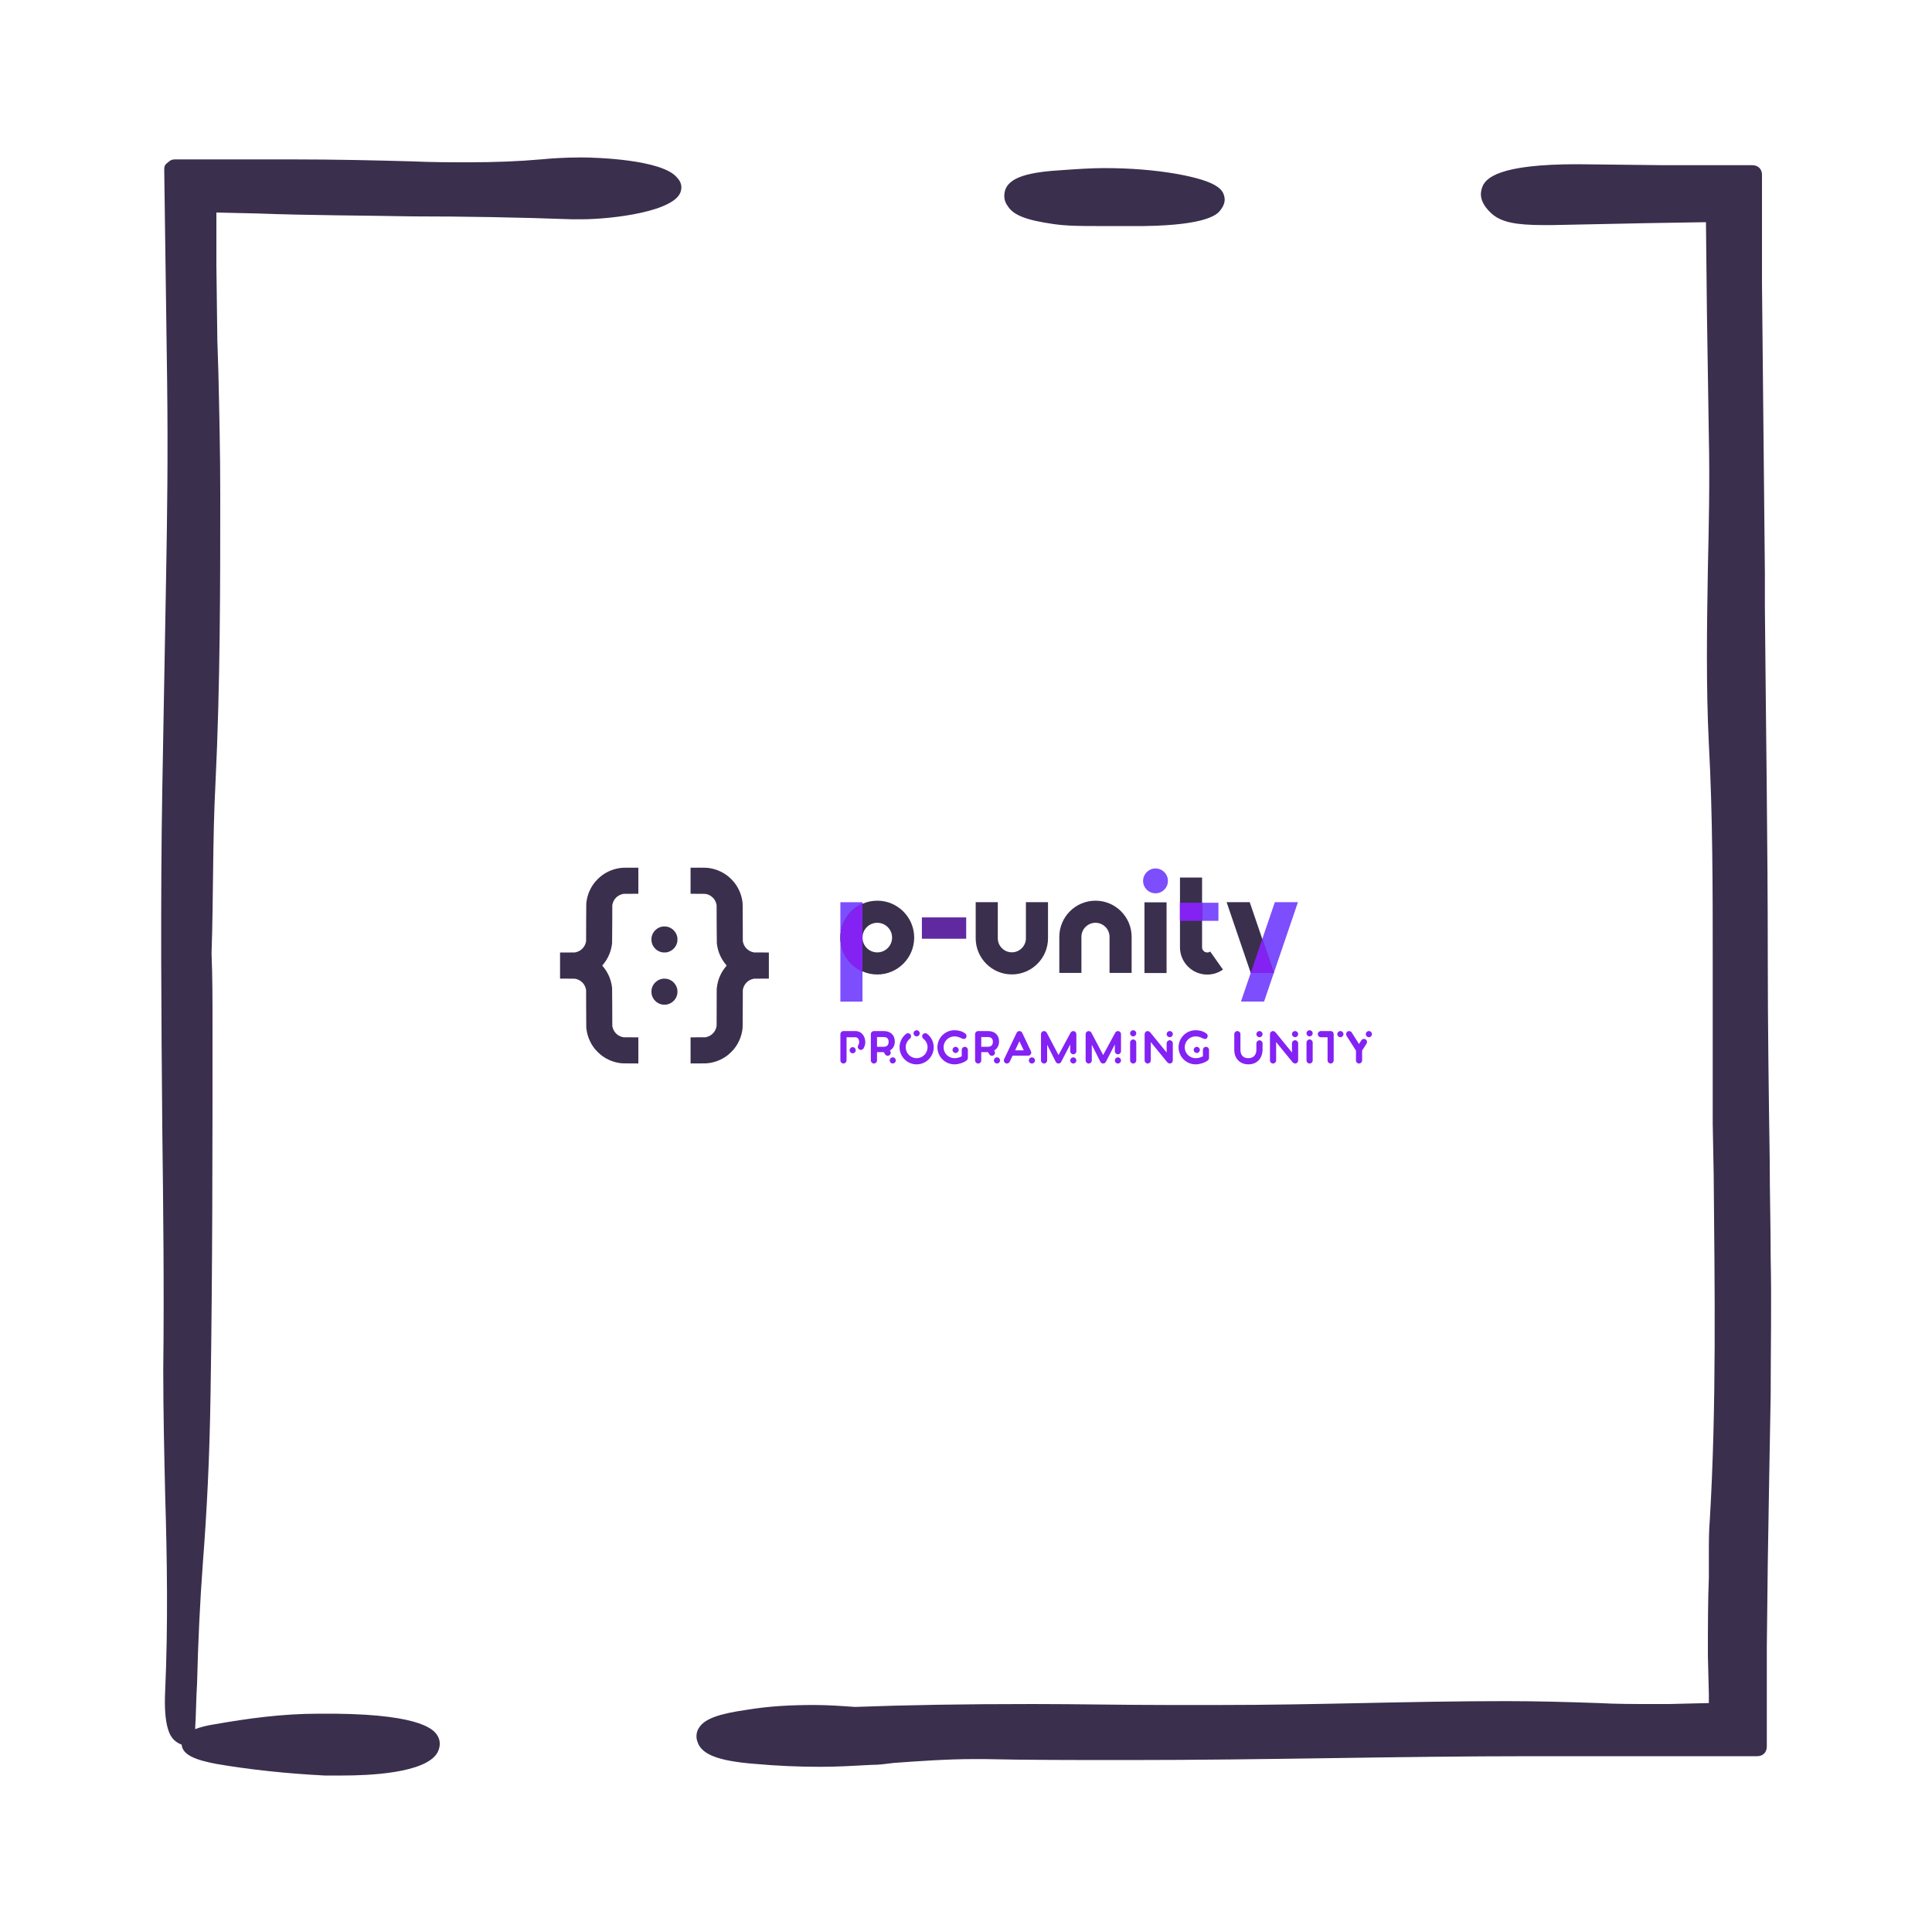 <?xml version="1.0" encoding="utf-8"?>
<!-- Generator: Adobe Illustrator 21.1.0, SVG Export Plug-In . SVG Version: 6.00 Build 0)  -->
<svg xmlns="http://www.w3.org/2000/svg" xmlns:xlink="http://www.w3.org/1999/xlink" version="1.1" id="Layer_1" x="0px" y="0px" viewBox="0 0 200 200" enable-background="new 0 0 200 200" xml:space="preserve">
<path fill="#3b2f4e" d="M109.1,23.2c1.4,0.2,2.9,0.2,4.4,0.2c0.5,0,1.1,0,1.6,0l1.1,0c0.6,0,1.2,0,1.8,0l0.5,0  c6.4-0.1,7.5-1.2,7.8-1.6c0.4-0.5,0.6-1,0.4-1.6c-0.2-0.7-1-1.5-4.9-2.2c-2.3-0.4-4.8-0.6-7.5-0.6c-1.3,0-2.8,0.1-4.2,0.2  c-3.5,0.2-5.8,0.7-6.1,2.3c-0.1,0.5,0,1,0.3,1.4C104.9,22.3,106.3,22.8,109.1,23.2z M183.3,130.3c0-3.4-0.1-6.8-0.1-10.2  c-0.1-6.8-0.2-13.8-0.2-20.7c0-12.2-0.2-24.6-0.3-36.6l0-3.5l-0.2-20l-0.1-10l0-11.2c0-0.6-0.4-1-1-1l-9.2,0c0,0-8.6-0.1-8.9-0.1  c-8.1,0-9.6,1.4-9.9,2.5c-0.2,0.6-0.2,1.5,1,2.6c1,0.9,2.5,1.2,5.4,1.2c0.3,0,0.6,0,0.9,0l9.8-0.2l6.1-0.1l0.1,9.3l0.2,13  c0.1,4.5,0,9.1-0.1,13.5c-0.1,6-0.2,12.2,0.1,18.2c0.4,7.4,0.4,15,0.4,22.3l0,3.3c0,1.8,0,3.6,0,5.4c0,2.8,0,5.5,0,8.3l0.1,5.3  c0.1,11.7,0.3,23.9-0.4,35.7c-0.1,1.2-0.1,2.4-0.1,3.5c0,0.8,0,1.7,0,2.5c-0.1,2.4-0.1,5.1-0.1,8.1l0.1,4l0,0.9  c-0.1,0-4.1,0.1-4.1,0.1c-0.6,0-1.1,0-1.7,0c-2,0-3.9,0-5.6-0.1c-3-0.1-6.1-0.2-9.6-0.2c-5,0-10,0.1-14.8,0.2  c-4.8,0.1-9.8,0.2-14.8,0.2c-0.9,0-1.9,0-2.8,0l-2.6,0c-4.7,0-9.4-0.1-14-0.1c-7.2,0-13,0.1-18.4,0.3c-1.4-0.1-2.8-0.2-4.2-0.2  c-2.3,0-4.6,0.1-7,0.5c-2.8,0.4-4.3,0.9-4.9,1.8c-0.3,0.4-0.4,1-0.2,1.5c0.4,1.3,2.1,2,6,2.3c2.2,0.2,4.5,0.3,6.7,0.3  c1.7,0,3.5-0.1,5.3-0.2c0.8,0,1.5-0.1,2.3-0.2c2.7-0.2,5.6-0.4,8.3-0.4c0.4,0,0.8,0,1.1,0c4.5,0.1,9.4,0.1,14.8,0.1  c7.1,0,14.2-0.1,21.2-0.2c6.8-0.1,13.8-0.2,20.7-0.2l23.3,0c0.6,0,1-0.4,1-1l0-10.3l0.1-8.7c0.1-6.3,0.2-12,0.3-17.4  C183.3,139.6,183.4,134.7,183.3,130.3z M60.3,16.3l-0.3,0c-1.5,0-3,0.1-4,0.2c-2.3,0.2-4.7,0.3-7.5,0.3c-1.8,0-3.7,0-6-0.1  c-3.7-0.1-7.7-0.2-12.5-0.2c-1.6,0-3.1,0-4.7,0l-7.2,0c-0.3,0-0.5,0.1-0.7,0.3C17.1,17,17,17.2,17,17.5l0.3,21.9  c0.1,8,0,14.2-0.1,20l-0.4,22.3c-0.2,11.7-0.1,23.6,0,35.1c0.1,8.2,0.2,16.7,0.1,25c0,4.3,0.1,8.7,0.2,13c0.2,6.6,0.3,13.4,0,20.2  c-0.2,3.9,0.6,4.8,0.9,5.1c0.2,0.2,0.5,0.4,0.8,0.5c0.1,1.1,1.5,1.6,3.6,2c3.5,0.6,7.3,1,11.2,1.2c0.7,0,1.3,0,1.9,0  c2.5,0,8.6-0.2,9.8-2.4c0.3-0.6,0.3-1.2,0-1.7c-0.3-0.5-1.3-2.2-10.6-2.3c-0.6,0-1.1,0-1.7,0c-3.8,0-7.4,0.5-10.8,1.1  c-0.7,0.1-1.5,0.3-2,0.5c0.1-1.6,0.1-3.2,0.2-4.7c0.1-4.2,0.3-8.5,0.6-12.5c0.4-5.2,0.7-10.7,0.8-17.8c0.2-12.7,0.2-25.5,0.2-37.8  c0-2.5,0-5-0.1-7.5C22.1,92.8,22,87,22.3,81.2c0.5-10.3,0.5-20.5,0.5-30c0-4.3-0.1-8.7-0.2-12.9l-0.1-3l-0.1-7.9l0-4l0-1.4l4.3,0.1  c5.3,0.2,10.8,0.2,16,0.3c5.4,0,11,0.1,16.5,0.3c0.3,0,0.6,0,1,0c3.1,0,9.9-0.8,10.3-3c0.1-0.4,0-0.9-0.4-1.3  C68.6,16.5,61.6,16.3,60.3,16.3z"/>
<g transform="translate(23.2 42.4) scale(0.15)">
 
 <g id="logo-group" transform="translate(-20.516 .284) scale(1)">
  <path id="path66355" style="font-variant-ligatures:none" d="m463.01 436.33c0-3.712-2.176-7.712-6.976-7.712h-8.096c-1.152 0-2.112 0.96-2.112 2.112v18.176c0 1.152 0.96 2.112 2.112 2.112 1.184 0 2.144-0.96 2.144-2.112v-16.032h5.952c2.56 0 2.752 2.624 2.752 3.456 0 0.672-0.256 1.408-0.64 2.048-0.608 0.992-0.32 2.304 0.704 2.912 0.992 0.64 2.304 0.32 2.912-0.672 0.8-1.312 1.248-2.848 1.248-4.288zm-6.592 5.504c0-1.152-0.928-2.112-2.112-2.112-1.152 0-2.112 0.96-2.112 2.112 0 1.184 0.96 2.144 2.112 2.144 1.184 0 2.112-0.96 2.112-2.144z" stroke-miterlimit="2" stroke-width="0" fill="#8422f4"/>
  <path id="path66357" style="font-variant-ligatures:none" d="m483.39 435.76c0-4.352-2.976-7.136-7.552-7.136h-6.88c-1.152 0-2.112 0.96-2.112 2.112v18.176c0 1.152 0.96 2.112 2.112 2.112 1.184 0 2.144-0.96 2.144-2.112v-5.76h4.64l0.96 1.536c0.608 0.992 1.92 1.28 2.912 0.64 1.952-1.248 0.384-3.296 0.384-3.296 2.208-1.248 3.392-3.52 3.392-6.272zm-7.648 3.712h-4.64v-6.72h4.736c2.208 0 3.296 1.312 3.296 3.264 0 1.792-0.864 3.456-3.392 3.456zm8.32 9.408c0-1.184-0.928-2.144-2.112-2.144-1.152 0-2.112 0.96-2.112 2.144 0 1.152 0.96 2.112 2.112 2.112 1.184 0 2.112-0.96 2.112-2.112z" stroke-miterlimit="2" stroke-width="0" fill="#8422f4"/>
  <path id="path66359" style="font-variant-ligatures:none" d="m510.24 439.79c0-3.648-1.664-6.976-4.544-9.248-0.928-0.704-2.272-0.544-2.976 0.384-0.736 0.896-0.576 2.24 0.352 2.976 1.856 1.44 2.912 3.552 2.912 5.888 0 4.16-3.392 7.552-7.552 7.552s-7.52-3.392-7.52-7.552c0-2.336 1.056-4.448 2.88-5.888 0.928-0.736 1.088-2.08 0.384-2.976-0.736-0.928-2.08-1.088-2.976-0.384-2.88 2.272-4.544 5.6-4.544 9.248 0 6.528 5.28 11.808 11.776 11.808s11.808-5.28 11.808-11.808zm-13.92-9.6c0 1.152 0.96 2.112 2.112 2.112 1.184 0 2.144-0.96 2.144-2.112 0-1.184-0.96-2.144-2.144-2.144-1.152 0-2.112 0.96-2.112 2.144z" stroke-miterlimit="2" stroke-width="0" fill="#8422f4"/>
  <path id="path66361" style="font-variant-ligatures:none" d="m512.79 439.82c0 6.496 5.28 11.776 11.776 11.776 2.784 0 5.984-0.992 8.096-2.496 0.416-0.288 0.736-0.576 0.928-0.96 0.224-0.48 0.224-0.928 0.224-1.504v-5.024c0-1.152-0.928-2.112-2.112-2.112s-2.112 0.96-2.112 2.112v4.416c-1.408 0.8-3.36 1.312-5.024 1.312-4.16 0-7.52-3.36-7.52-7.52s3.36-7.52 7.52-7.52c2.016 0 3.584 0.672 4.928 1.344 1.024 0.544 2.304 0.672 2.944-0.224 0.672-0.96 0.608-2.24-0.288-2.976-2.432-1.984-5.44-2.4-7.584-2.4-6.496 0-11.776 5.248-11.776 11.776zm10.432 1.792c0 1.184 0.96 2.144 2.144 2.144 1.152 0 2.112-0.96 2.112-2.144 0-1.152-0.96-2.112-2.112-2.112-1.184 0-2.144 0.96-2.144 2.112z" stroke-miterlimit="2" stroke-width="0" fill="#8422f4"/>
  <path id="path66363" style="font-variant-ligatures:none" d="m555.33 435.76c0-4.352-2.976-7.136-7.552-7.136h-6.88c-1.152 0-2.112 0.96-2.112 2.112v18.176c0 1.152 0.96 2.112 2.112 2.112 1.184 0 2.144-0.96 2.144-2.112v-5.76h4.64l0.96 1.536c0.608 0.992 1.92 1.28 2.912 0.64 1.952-1.248 0.384-3.296 0.384-3.296 2.208-1.248 3.392-3.52 3.392-6.272zm-7.648 3.712h-4.64v-6.72h4.736c2.208 0 3.296 1.312 3.296 3.264 0 1.792-0.864 3.456-3.392 3.456zm8.32 9.408c0-1.184-0.928-2.144-2.112-2.144-1.152 0-2.112 0.96-2.112 2.144 0 1.152 0.96 2.112 2.112 2.112 1.184 0 2.112-0.96 2.112-2.112z" stroke-miterlimit="2" stroke-width="0" fill="#8422f4"/>
  <path id="path66365" style="font-variant-ligatures:none" d="m559.85 450.83c1.056 0.48 2.304 0.032 2.816-1.024l2.016-4.224h10.752c0.736 0 1.376-0.384 1.76-0.96 0.736-1.088 0.16-2.016-0.192-2.752l-5.696-12.032c-0.352-0.736-1.12-1.216-1.92-1.216-0.832 0-1.568 0.48-1.92 1.216l-8.64 18.144c-0.48 1.056-0.032 2.336 1.024 2.848zm9.536-15.168 3.008 6.272h-5.984zm8.608 11.104c-1.152 0-2.112 0.96-2.112 2.144 0 1.152 0.96 2.112 2.112 2.112 1.184 0 2.144-0.96 2.144-2.112 0-1.184-0.96-2.144-2.144-2.144z" stroke-miterlimit="2" stroke-width="0" fill="#8422f4"/>
  <path id="path66367" style="font-variant-ligatures:none" d="m604.43 442.54c0 1.152 0.96 2.112 2.112 2.112 1.184 0 2.144-0.96 2.144-2.112v-11.808c0-0.96-0.672-1.792-1.6-2.048-0.928-0.224-1.92 0.192-2.368 1.024l-8.352 15.456-8.128-15.424c-0.448-0.864-1.44-1.28-2.368-1.056-0.96 0.256-1.6 1.088-1.6 2.048v18.176c0 1.152 0.96 2.112 2.112 2.112 1.184 0 2.144-0.96 2.144-2.112v-10.848l5.952 11.84c0.384 0.704 1.088 1.12 1.856 1.12s1.472-0.416 1.856-1.088l6.24-12.064zm4.256 6.368c0-1.184-0.96-2.144-2.144-2.144-1.152 0-2.112 0.96-2.112 2.144 0 1.152 0.96 2.112 2.112 2.112 1.184 0 2.144-0.96 2.144-2.112z" stroke-miterlimit="2" stroke-width="0" fill="#8422f4"/>
  <path id="path66369" style="font-variant-ligatures:none" d="m635.24 442.54c0 1.152 0.96 2.112 2.112 2.112 1.184 0 2.144-0.96 2.144-2.112v-11.808c0-0.96-0.672-1.792-1.6-2.048-0.928-0.224-1.92 0.192-2.368 1.024l-8.352 15.456-8.128-15.424c-0.448-0.864-1.44-1.28-2.368-1.056-0.96 0.256-1.6 1.088-1.6 2.048v18.176c0 1.152 0.96 2.112 2.112 2.112 1.184 0 2.144-0.96 2.144-2.112v-10.848l5.952 11.84c0.384 0.704 1.088 1.12 1.856 1.12s1.472-0.416 1.856-1.088l6.24-12.064zm4.256 6.368c0-1.184-0.96-2.144-2.144-2.144-1.152 0-2.112 0.96-2.112 2.144 0 1.152 0.96 2.112 2.112 2.112 1.184 0 2.144-0.96 2.144-2.112z" stroke-miterlimit="2" stroke-width="0" fill="#8422f4"/>
  <path id="path66371" style="font-variant-ligatures:none" d="m647.88 451.02c1.184 0 2.144-0.96 2.144-2.112v-12.384c0-1.152-0.96-2.112-2.144-2.112-1.152 0-2.112 0.96-2.112 2.112v12.384c0 1.152 0.96 2.112 2.112 2.112zm0-18.72c1.184 0 2.144-0.96 2.144-2.144 0-1.152-0.96-2.112-2.144-2.112-1.152 0-2.112 0.96-2.112 2.112 0 1.184 0.96 2.144 2.112 2.144z" stroke-miterlimit="2" stroke-width="0" fill="#8422f4"/>
  <path id="path66373" style="font-variant-ligatures:none" d="m659.76 429.64c-0.992-1.152-2.048-1.216-2.848-0.768-1.024 0.544-1.12 1.504-1.12 2.304v17.728c0 1.152 0.96 2.112 2.112 2.112 1.184 0 2.144-0.96 2.144-2.112v-12.672l11.104 13.6c0.352 0.416 0.608 0.704 1.088 0.96 0.896 0.448 1.696 0.16 2.208-0.224 0.64-0.544 0.8-1.184 0.8-1.92v-11.584c0-1.152-0.96-2.112-2.144-2.112-1.152 0-2.112 0.96-2.112 2.144v6.336zm13.376-1.024c-1.184 0-2.144 0.928-2.144 2.112s0.96 2.112 2.144 2.112c1.152 0 2.112-0.928 2.112-2.112s-0.96-2.112-2.112-2.112z" stroke-miterlimit="2" stroke-width="0" fill="#8422f4"/>
  <path id="path66375" style="font-variant-ligatures:none" d="m679.22 439.82c0 6.496 5.28 11.776 11.776 11.776 2.784 0 5.984-0.992 8.096-2.496 0.416-0.288 0.736-0.576 0.928-0.96 0.224-0.48 0.224-0.928 0.224-1.504v-5.024c0-1.152-0.928-2.112-2.112-2.112s-2.112 0.96-2.112 2.112v4.416c-1.408 0.8-3.36 1.312-5.024 1.312-4.16 0-7.52-3.36-7.52-7.52s3.36-7.52 7.52-7.52c2.016 0 3.584 0.672 4.928 1.344 1.024 0.544 2.304 0.672 2.944-0.224 0.672-0.96 0.608-2.24-0.288-2.976-2.432-1.984-5.44-2.4-7.584-2.4-6.496 0-11.776 5.248-11.776 11.776zm10.432 1.792c0 1.184 0.96 2.144 2.144 2.144 1.152 0 2.112-0.96 2.112-2.144 0-1.152-0.96-2.112-2.112-2.112-1.184 0-2.144 0.96-2.144 2.112z" stroke-miterlimit="2" stroke-width="0" fill="#8422f4"/>
  <path id="path66377" style="font-variant-ligatures:none" d="m737.18 437.1c0-1.152-0.96-2.112-2.112-2.112-1.184 0-2.144 0.96-2.144 2.112v4.48c0 2.784-1.44 5.76-5.504 5.76-4.992 0-5.504-4-5.504-5.76v-10.848c0-1.152-0.96-2.112-2.144-2.112-1.152 0-2.112 0.96-2.112 2.112v10.848c0 5.984 3.936 10.016 9.76 10.016 6.72 0 9.76-5.184 9.76-10.016zm-2.112-4.224c1.152 0 2.112-0.96 2.112-2.144 0-1.152-0.96-2.112-2.112-2.112-1.184 0-2.144 0.96-2.144 2.112 0 1.184 0.96 2.144 2.144 2.144z" stroke-miterlimit="2" stroke-width="0" fill="#8422f4"/>
  <path id="path66379" style="font-variant-ligatures:none" d="m746.26 429.64c-0.992-1.152-2.048-1.216-2.848-0.768-1.024 0.544-1.12 1.504-1.12 2.304v17.728c0 1.152 0.96 2.112 2.112 2.112 1.184 0 2.144-0.96 2.144-2.112v-12.672l11.104 13.6c0.352 0.416 0.608 0.704 1.088 0.96 0.896 0.448 1.696 0.16 2.208-0.224 0.64-0.544 0.8-1.184 0.8-1.92v-11.584c0-1.152-0.96-2.112-2.144-2.112-1.152 0-2.112 0.96-2.112 2.144v6.336zm13.376-1.024c-1.184 0-2.144 0.928-2.144 2.112s0.96 2.112 2.144 2.112c1.152 0 2.112-0.928 2.112-2.112s-0.96-2.112-2.112-2.112z" stroke-miterlimit="2" stroke-width="0" fill="#8422f4"/>
  <path id="path66381" style="font-variant-ligatures:none" d="m769.63 451.02c1.184 0 2.144-0.96 2.144-2.112v-12.384c0-1.152-0.96-2.112-2.144-2.112-1.152 0-2.112 0.96-2.112 2.112v12.384c0 1.152 0.96 2.112 2.112 2.112zm0-18.72c1.184 0 2.144-0.96 2.144-2.144 0-1.152-0.96-2.112-2.144-2.112-1.152 0-2.112 0.96-2.112 2.112 0 1.184 0.96 2.144 2.112 2.144z" stroke-miterlimit="2" stroke-width="0" fill="#8422f4"/>
  <path id="path66383" style="font-variant-ligatures:none" d="m786.27 430.73c0-1.152-0.832-2.112-2.112-2.112h-6.752c-1.152 0-2.112 0.96-2.112 2.112 0 1.184 0.96 2.144 2.112 2.144h4.64v16.032c0 1.152 0.928 2.112 2.112 2.112s2.112-0.96 2.112-2.112zm4.64-2.112c-1.184 0-2.144 0.96-2.144 2.112 0 1.184 0.96 2.144 2.144 2.144 1.152 0 2.112-0.96 2.112-2.144 0-1.152-0.96-2.112-2.112-2.112z" stroke-miterlimit="2" stroke-width="0" fill="#8422f4"/>
  <path id="path66385" style="font-variant-ligatures:none" d="m808.93 437.29c0.64-0.992 0.352-2.304-0.64-2.944-0.992-0.608-2.304-0.32-2.944 0.672l-1.6 2.528-5.024-7.936c-0.608-0.992-1.92-1.28-2.912-0.672-0.992 0.64-1.28 1.952-0.672 2.944l6.528 10.24-0.032 6.784c0 1.152 0.96 2.112 2.144 2.112 1.152 0 2.112-0.96 2.112-2.112v-6.848zm1.632-8.672c-1.184 0-2.112 0.96-2.112 2.112 0 1.184 0.928 2.144 2.112 2.144s2.112-0.96 2.112-2.144c0-1.152-0.928-2.112-2.112-2.112z" stroke-miterlimit="2" stroke-width="0" fill="#8422f4"/>
  <rect id="rect28" style="font-variant-ligatures:normal" height="68.592" width="15.253" stroke-miterlimit="2" y="339.7" x="445.82" stroke-width="0" class="c3" fill="#7c4efd"/>
  <path id="path30" style="font-variant-ligatures:normal" d="m471.29 389.58c-14.044 0-25.469-11.425-25.469-25.469 0-14.043 11.425-25.469 25.469-25.469s25.469 11.425 25.469 25.469c0 14.043-11.425 25.469-25.469 25.469zm0-35.684c-5.633 0-10.216 4.582-10.216 10.215 0 5.633 4.582 10.215 10.216 10.215 5.633 0 10.216-4.582 10.216-10.215 0-5.633-4.583-10.215-10.216-10.215z" class="c1" stroke-miterlimit="2" stroke-width="0" fill="#3b2f4e"/>
  <path id="path32" style="font-variant-ligatures:normal" d="m461.08 387.43v-46.628c-8.969 3.946-15.253 12.904-15.253 23.314s6.285 19.368 15.253 23.314z" class="c2" stroke-miterlimit="2" stroke-width="0" fill="#8422f4"/>
  <path id="path66390" style="font-variant-ligatures:normal" d="m502.07 364.9h30.579v-14.723h-30.579z" stroke-miterlimit="2" stroke-width="0" fill="#6029a1"/>
  <path id="path36" style="font-variant-ligatures:normal" d="m573.86 339.67v24.901c0 5.348-4.351 9.699-9.699 9.699s-9.699-4.351-9.699-9.699v-24.9h-15.253v24.901c0 13.758 11.194 24.952 24.952 24.952s24.952-11.194 24.952-24.952v-24.9z" class="c1" stroke-miterlimit="2" stroke-width="0" fill="#3b2f4e"/>
  <path id="path39" style="font-variant-ligatures:normal" d="m621.87 338.64c-13.758 0-24.952 11.194-24.952 24.952v24.901h15.253v-24.901c0-5.348 4.351-9.699 9.699-9.699s9.699 4.351 9.699 9.699v24.901h15.253v-24.901c0-13.758-11.194-24.952-24.952-24.952z" class="c1" stroke-miterlimit="2" stroke-width="0" fill="#3b2f4e"/>
  <rect id="rect42" style="font-variant-ligatures:normal" height="48.799" width="15.253" stroke-miterlimit="2" y="339.77" x="655.68" stroke-width="0" class="c1" fill="#3b2f4e"/>
  <circle id="circle44" style="font-variant-ligatures:normal" stroke-width="0" cy="324.97" cx="663.3" stroke-miterlimit="2" r="8.568" class="c3" fill="#7c4efd"/>
  <rect id="rect47" style="font-variant-ligatures:normal" height="12.48" width="26.546" stroke-miterlimit="2" y="340.07" x="680.18" stroke-width="0" class="c3" fill="#7c4efd"/>
  <path id="path49" style="font-variant-ligatures:normal" d="m699 389.63c-10.376 0-18.816-8.441-18.816-18.816v-48.13h15.253v48.133c0 1.964 1.598 3.563 3.563 3.563 0.936 0 1.63-0.351 2.047-0.647l8.805 12.456c-3.188 2.253-6.94 3.444-10.852 3.444z" class="c1" stroke-miterlimit="2" stroke-width="0" fill="#3b2f4e"/>
  <rect id="rect51" style="font-variant-ligatures:normal" height="12.48" width="15.253" stroke-miterlimit="2" y="340.07" x="680.18" stroke-width="0" class="c2" fill="#8422f4"/>
  <polygon id="polygon54" style="font-variant-ligatures:normal" transform="matrix(1.43 0 0 1.43 593.99 220.93)" class="c3" points="117.21 83.038 106.06 83.038 89.705 131 100.86 131" stroke-miterlimit="2" stroke-width="0" fill="#7c4efd"/>
  <polygon id="polygon56" style="font-variant-ligatures:normal" transform="matrix(1.43 0 0 1.43 593.99 220.93)" class="c1" points="105.58 117.16 94.424 117.16 82.788 83.038 93.939 83.038" stroke-miterlimit="2" stroke-width="0" fill="#3b2f4e"/>
  <polygon id="polygon58" style="font-variant-ligatures:normal" transform="matrix(1.43 0 0 1.43 593.99 220.93)" class="c2" points="94.424 117.16 105.58 117.16 100 100.81" stroke-miterlimit="2" stroke-width="0" fill="#8422f4"/>
  <path id="icon" stroke-width="1.125" fill="#3b2f4e" d="m301.25 315.87c-2.83 0.006-5.271 0.02-5.426 0.031-0.154 0.011-0.605 0.049-1.001 0.086-0.395 0.037-1.071 0.121-1.502 0.187-0.43 0.066-1.063 0.177-1.407 0.247-0.343 0.072-0.99 0.225-1.438 0.343-0.447 0.118-1.165 0.332-1.595 0.475-0.43 0.143-1.133 0.402-1.564 0.575-0.43 0.173-1.152 0.49-1.604 0.705-0.452 0.215-1.086 0.539-1.407 0.72-0.322 0.181-0.88 0.514-1.242 0.739-0.362 0.226-0.984 0.643-1.383 0.926-0.4 0.283-1.047 0.777-1.439 1.095-0.392 0.319-1.159 1.018-1.705 1.552-0.546 0.535-1.26 1.282-1.587 1.66-0.327 0.378-0.826 0.998-1.11 1.376-0.283 0.378-0.691 0.95-0.906 1.271-0.215 0.32-0.587 0.911-0.828 1.314-0.24 0.402-0.671 1.209-0.956 1.794-0.285 0.585-0.66 1.415-0.832 1.845-0.172 0.43-0.43 1.133-0.574 1.564-0.143 0.43-0.37 1.204-0.504 1.72-0.134 0.516-0.313 1.304-0.398 1.751-0.085 0.447-0.2 1.193-0.255 1.658-0.054 0.465-0.117 0.929-0.138 1.032-0.021 0.103-0.058 6.014-0.08 13.136l-0.041 12.948-0.135 0.575c-0.074 0.317-0.208 0.795-0.298 1.063-0.09 0.269-0.275 0.726-0.411 1.016-0.136 0.291-0.435 0.811-0.665 1.157-0.267 0.403-0.666 0.878-1.108 1.32-0.443 0.442-0.918 0.841-1.32 1.108-0.346 0.23-0.866 0.529-1.157 0.665-0.29 0.136-0.753 0.323-1.028 0.416-0.275 0.093-0.754 0.226-1.063 0.297l-0.563 0.129-5.114 0.023-5.114 0.023v18l5.114 0.024c4.447 0.021 5.173 0.038 5.573 0.126 0.253 0.056 0.703 0.176 1.001 0.267 0.298 0.091 0.806 0.29 1.131 0.441 0.325 0.151 0.873 0.464 1.22 0.694 0.403 0.268 0.878 0.666 1.321 1.109 0.442 0.443 0.841 0.918 1.108 1.32 0.23 0.346 0.529 0.866 0.665 1.157 0.136 0.29 0.321 0.747 0.411 1.016 0.09 0.268 0.225 0.747 0.298 1.063l0.135 0.575 0.041 12.948c0.022 7.121 0.059 13.032 0.08 13.136 0.021 0.103 0.083 0.567 0.138 1.032 0.055 0.464 0.17 1.21 0.255 1.658 0.086 0.447 0.265 1.235 0.398 1.751 0.133 0.516 0.36 1.29 0.504 1.72 0.143 0.43 0.402 1.133 0.574 1.564 0.172 0.43 0.547 1.26 0.832 1.845 0.286 0.585 0.716 1.392 0.956 1.794 0.241 0.402 0.613 0.993 0.828 1.314 0.215 0.321 0.622 0.893 0.906 1.271 0.284 0.378 0.783 0.998 1.11 1.376 0.327 0.378 1.041 1.125 1.587 1.66 0.546 0.534 1.313 1.233 1.705 1.552 0.392 0.318 1.039 0.812 1.439 1.095 0.399 0.283 1.021 0.701 1.383 0.926 0.362 0.226 0.952 0.575 1.314 0.775 0.362 0.2 0.995 0.524 1.407 0.719 0.413 0.195 1.103 0.497 1.532 0.67 0.43 0.173 1.134 0.432 1.564 0.575 0.43 0.143 1.148 0.357 1.595 0.475 0.447 0.118 1.085 0.27 1.417 0.338 0.332 0.068 0.881 0.168 1.218 0.223 0.338 0.054 0.967 0.143 1.398 0.198 0.648 0.083 1.741 0.104 6.334 0.128l5.551 0.027v-18.016l-5.114-0.023-5.114-0.024-0.575-0.133c-0.317-0.074-0.795-0.208-1.063-0.298-0.269-0.09-0.726-0.275-1.016-0.411-0.291-0.136-0.811-0.435-1.157-0.665-0.403-0.267-0.878-0.666-1.32-1.108-0.442-0.443-0.841-0.918-1.108-1.32-0.23-0.346-0.529-0.866-0.665-1.157-0.136-0.29-0.323-0.753-0.416-1.028-0.093-0.275-0.227-0.754-0.298-1.063l-0.131-0.563-0.04-12.886c-0.028-9.08-0.061-13.052-0.111-13.448-0.039-0.31-0.115-0.873-0.169-1.251-0.054-0.378-0.18-1.097-0.282-1.597-0.101-0.5-0.308-1.345-0.46-1.877-0.151-0.532-0.408-1.332-0.57-1.778-0.161-0.446-0.432-1.133-0.602-1.528-0.17-0.395-0.541-1.17-0.826-1.723-0.285-0.553-0.769-1.407-1.077-1.899-0.307-0.492-0.858-1.294-1.224-1.783-0.366-0.489-0.866-1.12-1.111-1.404-0.246-0.292-0.448-0.549-0.448-0.585 0-0.036 0.201-0.296 0.447-0.58 0.245-0.283 0.745-0.914 1.111-1.404 0.366-0.489 0.917-1.291 1.224-1.783 0.308-0.492 0.791-1.344 1.074-1.895 0.283-0.55 0.659-1.337 0.834-1.748 0.176-0.411 0.445-1.092 0.597-1.514 0.153-0.422 0.405-1.209 0.56-1.749 0.155-0.54 0.365-1.394 0.467-1.895 0.102-0.502 0.229-1.223 0.283-1.601 0.054-0.378 0.13-0.941 0.169-1.251 0.051-0.397 0.084-4.368 0.111-13.448l0.04-12.886 0.131-0.563c0.071-0.31 0.206-0.788 0.298-1.063 0.093-0.275 0.28-0.738 0.416-1.028 0.136-0.291 0.435-0.811 0.665-1.157 0.267-0.403 0.666-0.878 1.108-1.32 0.443-0.442 0.918-0.841 1.32-1.108 0.346-0.23 0.866-0.529 1.157-0.665 0.29-0.136 0.747-0.321 1.016-0.411 0.268-0.09 0.747-0.224 1.063-0.298l0.575-0.134 5.114-0.022 5.114-0.022v-18zm46.162-0.011h-4.988v18.008l5.114 0.024c4.447 0.021 5.173 0.037 5.573 0.126 0.253 0.056 0.703 0.176 1.001 0.267 0.298 0.091 0.806 0.29 1.131 0.441 0.325 0.151 0.873 0.464 1.22 0.694 0.403 0.268 0.878 0.666 1.321 1.109 0.442 0.443 0.841 0.918 1.108 1.32 0.23 0.346 0.529 0.866 0.665 1.157 0.136 0.29 0.321 0.747 0.411 1.016 0.09 0.268 0.225 0.747 0.298 1.063l0.135 0.575 0.04 12.886c0.028 9.088 0.061 13.051 0.111 13.448 0.039 0.31 0.116 0.873 0.17 1.251 0.054 0.378 0.18 1.097 0.282 1.597 0.101 0.5 0.308 1.345 0.46 1.877 0.151 0.532 0.408 1.332 0.57 1.778 0.161 0.446 0.432 1.133 0.602 1.528 0.17 0.395 0.541 1.17 0.826 1.723 0.285 0.553 0.769 1.407 1.077 1.899 0.307 0.492 0.858 1.294 1.224 1.783 0.366 0.489 0.866 1.12 1.111 1.404 0.246 0.283 0.447 0.544 0.447 0.58 0 0.036-0.201 0.296-0.447 0.58-0.245 0.283-0.745 0.914-1.111 1.404-0.366 0.489-0.918 1.291-1.227 1.783-0.308 0.492-0.845 1.457-1.193 2.145-0.347 0.688-0.802 1.687-1.01 2.22-0.209 0.533-0.495 1.333-0.637 1.777-0.141 0.444-0.355 1.204-0.473 1.689-0.119 0.485-0.287 1.289-0.373 1.788-0.086 0.499-0.205 1.287-0.265 1.751l-0.109 0.844-0.037 12.886-0.037 12.886-0.135 0.575c-0.074 0.317-0.208 0.795-0.298 1.063-0.09 0.269-0.275 0.726-0.411 1.016-0.136 0.291-0.435 0.811-0.665 1.157-0.267 0.403-0.666 0.878-1.108 1.32-0.443 0.442-0.918 0.841-1.32 1.108-0.346 0.23-0.866 0.529-1.157 0.665-0.29 0.136-0.753 0.323-1.028 0.416-0.275 0.093-0.754 0.226-1.063 0.297l-0.563 0.129-5.114 0.023-5.114 0.023v18.008l4.957-0.001c2.727 0 5.351-0.028 5.833-0.062 0.482-0.034 1.228-0.106 1.658-0.161 0.43-0.054 1.148-0.168 1.595-0.253 0.447-0.086 1.24-0.265 1.761-0.4 0.521-0.134 1.287-0.358 1.703-0.497 0.416-0.139 1.113-0.395 1.548-0.569 0.435-0.174 1.162-0.493 1.615-0.709 0.453-0.216 1.118-0.558 1.477-0.759 0.359-0.201 0.921-0.534 1.247-0.739 0.327-0.205 0.876-0.572 1.22-0.814 0.344-0.243 0.978-0.724 1.407-1.069 0.43-0.345 1.243-1.078 1.806-1.628 0.564-0.551 1.292-1.311 1.618-1.69 0.327-0.378 0.825-0.998 1.109-1.376 0.283-0.378 0.685-0.941 0.892-1.251 0.207-0.31 0.539-0.831 0.739-1.157 0.199-0.327 0.605-1.073 0.903-1.658 0.298-0.585 0.691-1.429 0.874-1.877 0.183-0.447 0.472-1.222 0.64-1.72 0.169-0.499 0.403-1.273 0.521-1.72 0.118-0.447 0.27-1.085 0.338-1.417 0.068-0.332 0.168-0.881 0.223-1.22 0.054-0.339 0.145-0.982 0.201-1.429 0.089-0.715 0.106-2.365 0.14-13.698l0.039-12.886 0.131-0.563c0.071-0.31 0.206-0.788 0.298-1.063 0.093-0.275 0.28-0.738 0.416-1.028 0.136-0.291 0.435-0.811 0.665-1.157 0.267-0.403 0.666-0.878 1.108-1.32 0.443-0.442 0.918-0.841 1.32-1.108 0.346-0.23 0.866-0.529 1.157-0.665 0.29-0.136 0.747-0.321 1.016-0.411 0.268-0.09 0.747-0.224 1.063-0.298l0.575-0.134 5.114-0.022 5.114-0.022v-18.022l-5.114-0.023-5.114-0.024-0.575-0.133c-0.317-0.074-0.795-0.207-1.063-0.296-0.269-0.089-0.746-0.286-1.06-0.438-0.314-0.151-0.835-0.452-1.157-0.666-0.354-0.236-0.859-0.664-1.277-1.081-0.443-0.443-0.841-0.916-1.108-1.32-0.23-0.346-0.529-0.866-0.665-1.157-0.136-0.29-0.323-0.753-0.416-1.028-0.093-0.275-0.227-0.754-0.298-1.063l-0.131-0.563-0.038-12.886c-0.033-11.526-0.048-12.971-0.141-13.704-0.058-0.45-0.149-1.093-0.203-1.429-0.054-0.336-0.154-0.883-0.222-1.215-0.068-0.332-0.22-0.97-0.338-1.417-0.118-0.447-0.332-1.165-0.475-1.595-0.143-0.43-0.402-1.134-0.575-1.564-0.173-0.43-0.49-1.152-0.705-1.604-0.215-0.452-0.539-1.086-0.72-1.407s-0.514-0.881-0.739-1.242c-0.226-0.362-0.643-0.984-0.926-1.383-0.283-0.4-0.777-1.047-1.095-1.439-0.319-0.392-1.018-1.159-1.552-1.705-0.535-0.546-1.282-1.26-1.66-1.587-0.378-0.327-1.014-0.839-1.412-1.14-0.398-0.3-1.045-0.757-1.439-1.015-0.393-0.259-1.053-0.662-1.466-0.898-0.413-0.235-1.173-0.629-1.689-0.876-0.516-0.248-1.374-0.62-1.908-0.828-0.533-0.208-1.349-0.491-1.814-0.631-0.465-0.139-1.126-0.323-1.47-0.408-0.344-0.086-0.991-0.226-1.439-0.312-0.447-0.086-1.165-0.2-1.595-0.254-0.43-0.054-1.162-0.126-1.626-0.161-0.465-0.034-3.087-0.063-5.833-0.063zm-22.793 40.562c-0.516-0.013-1.135 0.004-1.375 0.037-0.241 0.033-0.708 0.129-1.039 0.213-0.332 0.083-0.818 0.238-1.083 0.343-0.264 0.105-0.643 0.273-0.842 0.373-0.199 0.1-0.627 0.36-0.951 0.575-0.358 0.239-0.861 0.665-1.281 1.084-0.443 0.443-0.841 0.916-1.108 1.32-0.23 0.346-0.53 0.869-0.669 1.164-0.138 0.295-0.335 0.793-0.437 1.106-0.103 0.313-0.236 0.817-0.296 1.118-0.079 0.397-0.109 0.851-0.109 1.643 0 0.792 0.03 1.246 0.109 1.643 0.06 0.301 0.193 0.805 0.296 1.118s0.299 0.811 0.437 1.106c0.138 0.295 0.439 0.818 0.669 1.164 0.267 0.403 0.666 0.878 1.108 1.32 0.443 0.442 0.918 0.841 1.32 1.108 0.346 0.23 0.866 0.529 1.157 0.665 0.29 0.136 0.748 0.321 1.017 0.411 0.269 0.091 0.761 0.224 1.095 0.297 0.489 0.107 0.823 0.133 1.731 0.135 0.833 0.002 1.27-0.026 1.681-0.108 0.305-0.061 0.784-0.182 1.063-0.27 0.28-0.088 0.774-0.284 1.098-0.435 0.324-0.151 0.873-0.463 1.22-0.692 0.411-0.271 0.87-0.657 1.32-1.11 0.437-0.438 0.844-0.923 1.108-1.322 0.23-0.346 0.53-0.866 0.666-1.157 0.136-0.29 0.321-0.748 0.411-1.017 0.091-0.269 0.224-0.761 0.297-1.095 0.109-0.497 0.133-0.813 0.133-1.763 0-0.95-0.024-1.266-0.133-1.763-0.073-0.333-0.206-0.826-0.297-1.095-0.09-0.269-0.275-0.727-0.411-1.017-0.136-0.291-0.435-0.811-0.666-1.157-0.265-0.398-0.671-0.883-1.108-1.322-0.45-0.452-0.909-0.838-1.32-1.11-0.347-0.229-0.896-0.54-1.22-0.692-0.325-0.151-0.817-0.347-1.095-0.434-0.278-0.088-0.742-0.206-1.032-0.263-0.291-0.057-0.947-0.113-1.466-0.126zm0 36.029c-0.516-0.013-1.135 0.005-1.375 0.038-0.241 0.033-0.708 0.129-1.039 0.213-0.332 0.083-0.818 0.238-1.083 0.343-0.264 0.105-0.643 0.273-0.842 0.373-0.199 0.1-0.627 0.36-0.951 0.575-0.358 0.239-0.861 0.665-1.281 1.084-0.443 0.443-0.841 0.916-1.108 1.32-0.23 0.346-0.53 0.869-0.669 1.164-0.138 0.295-0.335 0.792-0.437 1.106-0.103 0.313-0.236 0.817-0.296 1.118-0.079 0.397-0.109 0.851-0.109 1.643 0 0.793 0.03 1.246 0.109 1.643 0.06 0.301 0.193 0.805 0.296 1.118 0.103 0.313 0.299 0.811 0.437 1.106 0.138 0.295 0.439 0.818 0.669 1.164 0.267 0.403 0.666 0.878 1.108 1.32 0.443 0.442 0.918 0.841 1.32 1.108 0.346 0.23 0.866 0.529 1.157 0.665 0.29 0.136 0.748 0.321 1.017 0.411 0.269 0.091 0.761 0.224 1.095 0.297 0.489 0.107 0.823 0.133 1.731 0.135 0.833 0.002 1.27-0.026 1.681-0.108 0.305-0.061 0.784-0.182 1.063-0.27 0.28-0.088 0.774-0.284 1.098-0.435 0.324-0.151 0.873-0.463 1.22-0.692 0.411-0.271 0.87-0.657 1.32-1.11 0.437-0.438 0.844-0.923 1.108-1.322 0.23-0.346 0.53-0.866 0.666-1.157 0.136-0.29 0.321-0.748 0.411-1.017 0.091-0.269 0.224-0.761 0.297-1.095 0.109-0.497 0.133-0.813 0.133-1.763 0-0.95-0.024-1.266-0.133-1.763-0.073-0.333-0.206-0.826-0.297-1.095-0.09-0.269-0.275-0.727-0.411-1.017-0.136-0.291-0.435-0.811-0.666-1.157-0.265-0.398-0.671-0.883-1.108-1.322-0.45-0.452-0.909-0.838-1.32-1.11-0.347-0.229-0.896-0.54-1.22-0.692-0.325-0.151-0.817-0.347-1.095-0.434-0.278-0.087-0.742-0.206-1.032-0.263-0.291-0.057-0.947-0.113-1.466-0.126z"/>
 </g>
</g></svg>
